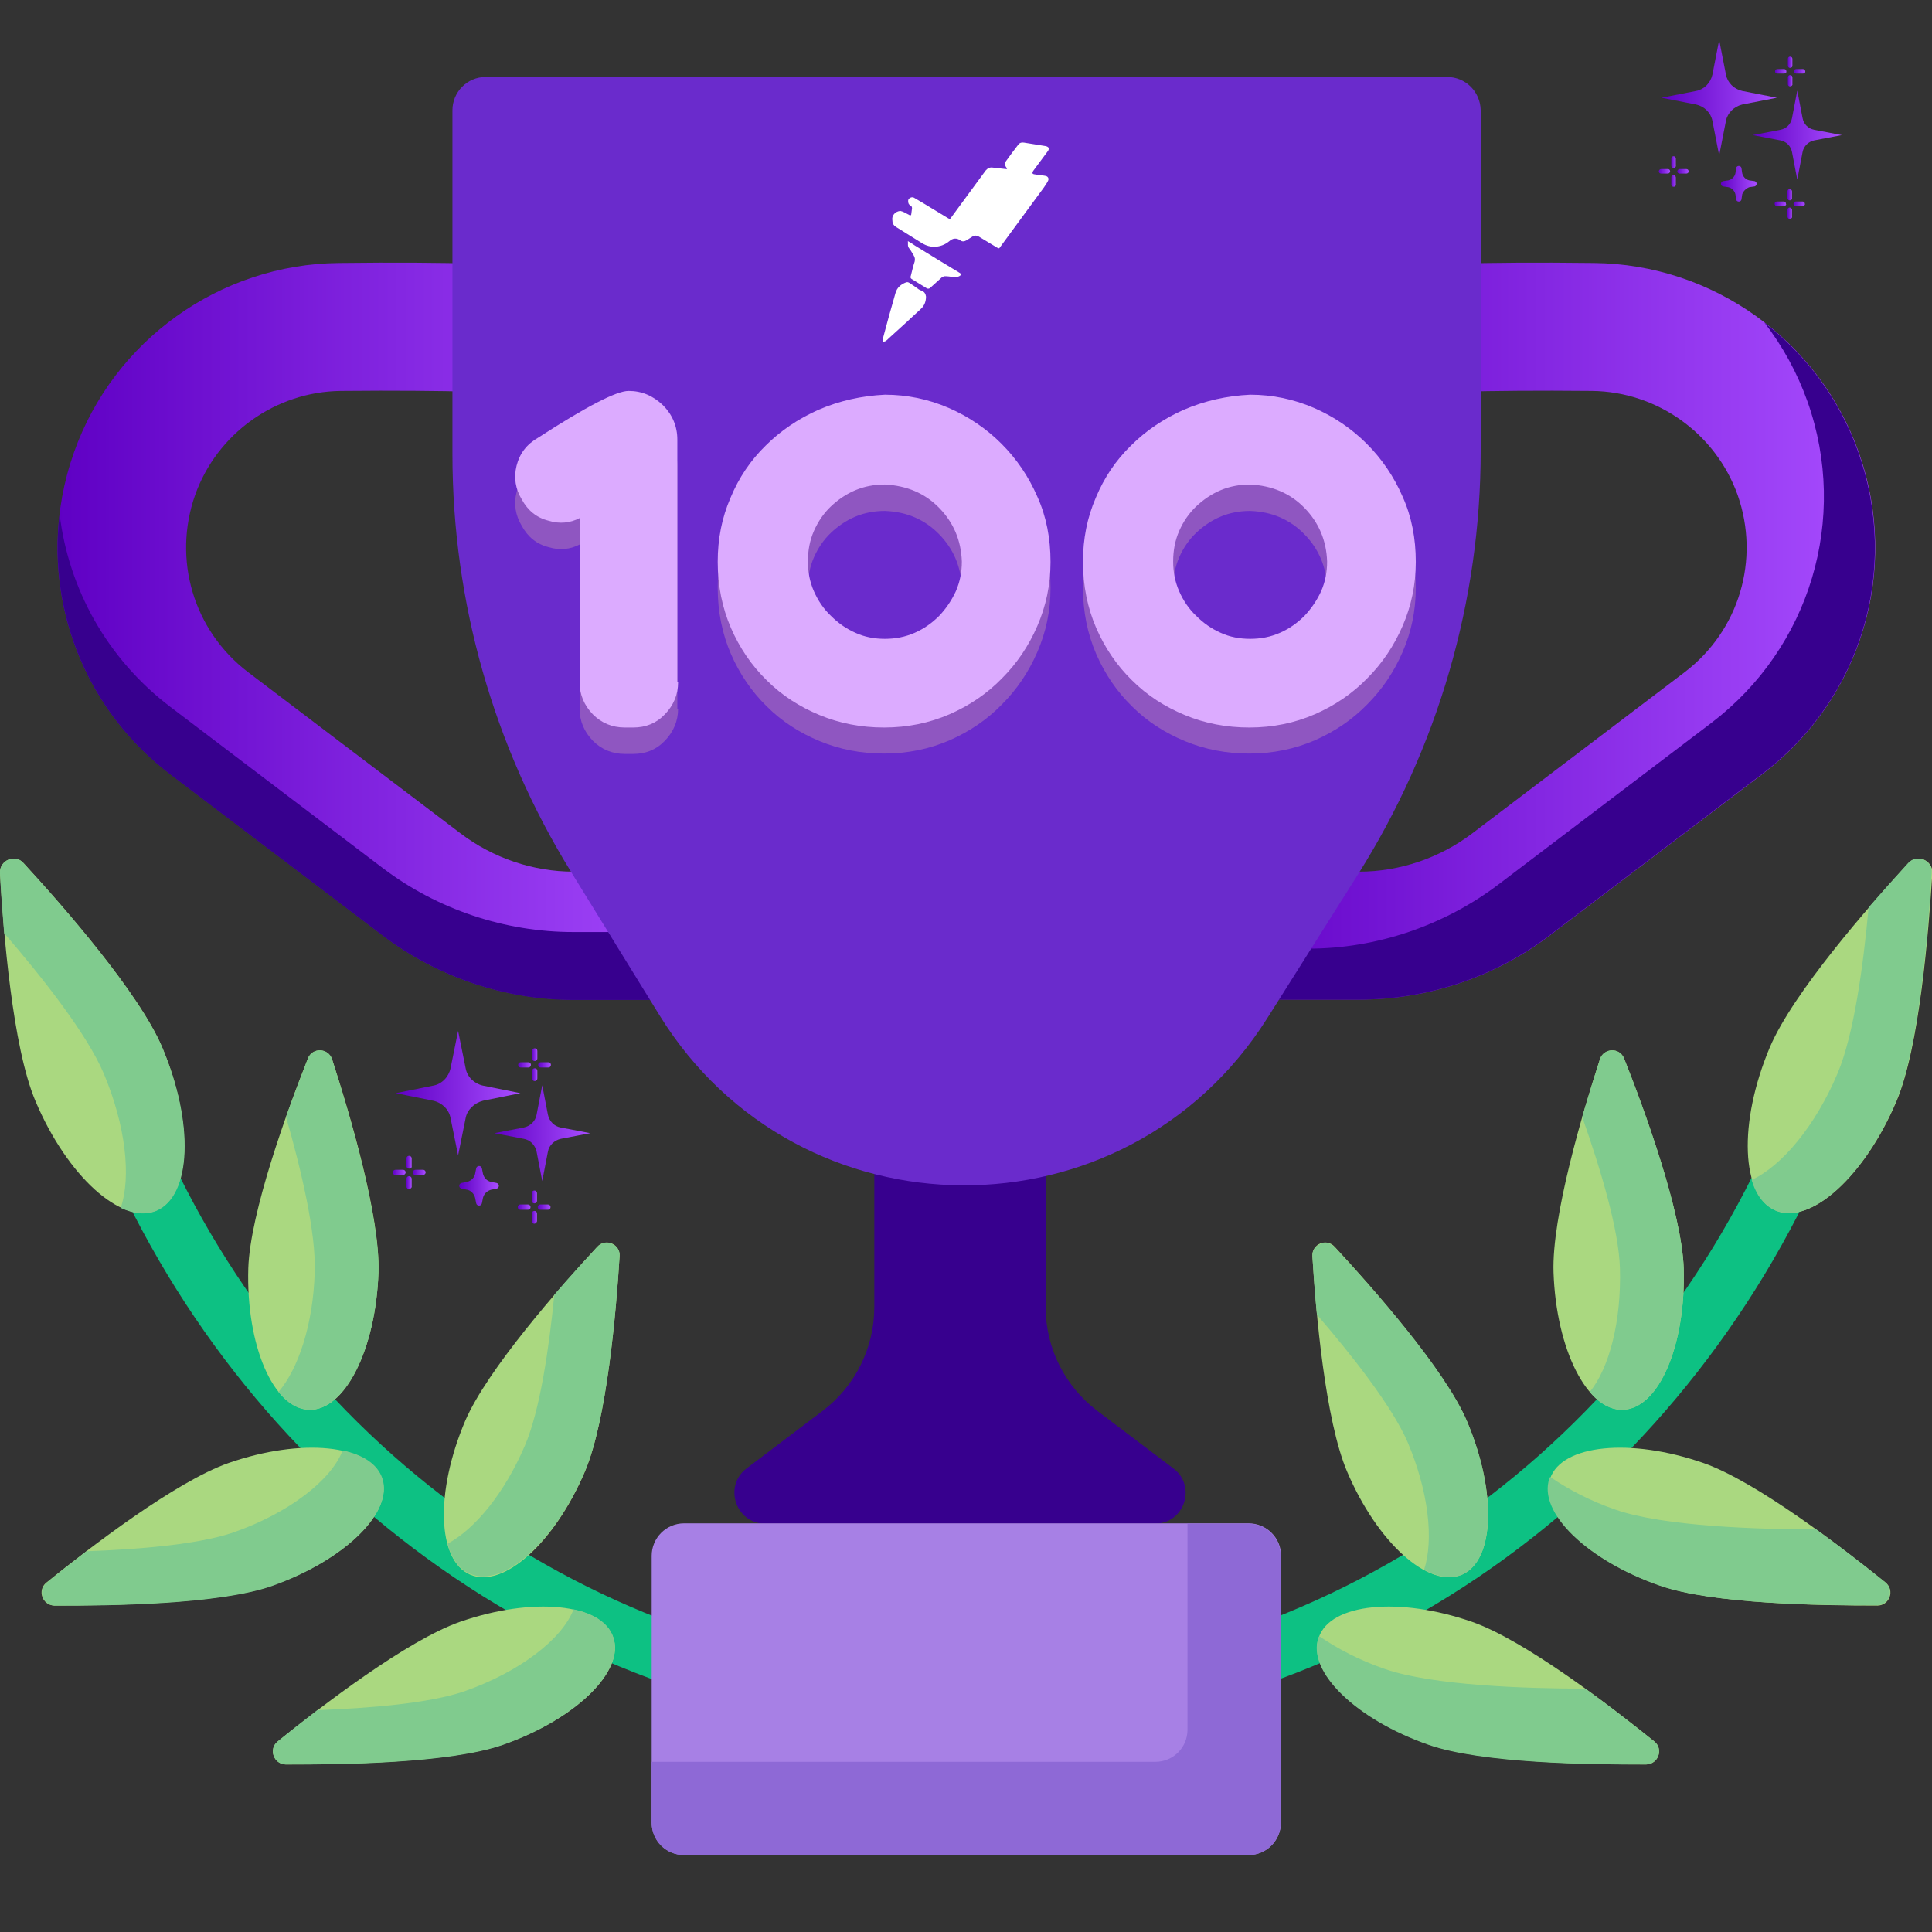 <?xml version="1.0" encoding="utf-8"?>
<!-- Generator: Adobe Illustrator 24.1.1, SVG Export Plug-In . SVG Version: 6.00 Build 0)  -->
<svg version="1.1" id="Capa_1" xmlns="http://www.w3.org/2000/svg" xmlns:xlink="http://www.w3.org/1999/xlink" x="0px" y="0px"
	 viewBox="0 0 512 512" style="enable-background:new 0 0 512 512;" xml:space="preserve">
<rect x="0" y="0" width="512" height="512" fill="#333333" stroke="none"/>
<style type="text/css">
	.st0{fill:url(#SVGID_1_);}
	.st1{fill:#37008E;}
	.st2{fill:url(#SVGID_2_);}
	.st3{fill:#6A2BCC;}
	.st4{fill:#0DC183;}
	.st5{fill:#AAD880;}
	.st6{fill:#80CB8E;}
	.st7{fill:#A780E5;}
	.st8{fill:#8E69D6;}
	.st9{fill:url(#SVGID_3_);}
	.st10{fill:url(#SVGID_4_);}
	.st11{fill:url(#SVGID_5_);}
	.st12{fill:url(#SVGID_6_);}
	.st13{fill:url(#SVGID_7_);}
	.st14{fill:url(#SVGID_8_);}
	.st15{fill:url(#SVGID_9_);}
	.st16{fill:url(#SVGID_10_);}
	.st17{fill:url(#SVGID_11_);}
	.st18{fill:url(#SVGID_12_);}
	.st19{fill:url(#SVGID_13_);}
	.st20{fill:url(#SVGID_14_);}
	.st21{fill:url(#SVGID_15_);}
	.st22{fill:url(#SVGID_16_);}
	.st23{fill:url(#SVGID_17_);}
	.st24{fill:url(#SVGID_18_);}
	.st25{fill:url(#SVGID_19_);}
	.st26{fill:url(#SVGID_20_);}
	.st27{fill:url(#SVGID_21_);}
	.st28{fill:url(#SVGID_22_);}
	.st29{fill:url(#SVGID_23_);}
	.st30{fill:url(#SVGID_24_);}
	.st31{fill:url(#SVGID_25_);}
	.st32{fill:url(#SVGID_26_);}
	.st33{fill:url(#SVGID_27_);}
	.st34{fill:url(#SVGID_28_);}
	.st35{fill:url(#SVGID_29_);}
	.st36{fill:url(#SVGID_30_);}
	.st37{fill:url(#SVGID_31_);}
	.st38{fill:url(#SVGID_32_);}
	.st39{enable-background:new    ;}
	.st40{fill:#8F56C1;}
	.st41{fill:#DCABFF;}
	.st42{fill:#FFFFFF;}
</style>
<g>
	<g>
		<g>
			<g>
				<linearGradient id="SVGID_1_" gradientUnits="userSpaceOnUse" x1="15.251" y1="167.247" x2="194.999" y2="167.247">
					<stop  offset="0" style="stop-color:#5F00C4"/>
					<stop  offset="1" style="stop-color:#A84DFF"/>
				</linearGradient>
				<path class="st0" d="M195,264.9h-43.1c-18.1,0-36-6-50.4-17l-56.4-42.8C18.9,185.2,8.6,151,19.6,119.9
					c10.5-29.7,38.7-49.9,70.2-50.2c30.8-0.4,48.2,0.6,49,0.6l-1.9,33.9c-0.2,0-17.2-0.9-46.6-0.6c-17.3,0.2-32.8,11.3-38.6,27.6
					c-6,17.1-0.4,35.9,14,46.9l56.4,42.8c8.6,6.5,19.2,10.1,29.9,10.1H195L195,264.9L195,264.9z"/>
			</g>
		</g>
	</g>
	<g>
		<g>
			<g>
				<path class="st1" d="M101.5,230.1l-56.4-42.8c-16.7-12.7-26.9-31.2-29.3-51c-3.1,26.1,7.6,52.4,29.3,68.9l56.4,42.8
					c14.4,10.9,32.3,17,50.4,17H195V247h-43.1C133.8,247,115.9,241,101.5,230.1L101.5,230.1z"/>
			</g>
		</g>
	</g>
	<g>
		<g>
			<linearGradient id="SVGID_2_" gradientUnits="userSpaceOnUse" x1="317.158" y1="167.247" x2="496.906" y2="167.247">
				<stop  offset="0" style="stop-color:#5F00C4"/>
				<stop  offset="1" style="stop-color:#A84DFF"/>
			</linearGradient>
			<path class="st2" d="M317.2,264.9h43.1c18.1,0,36-6,50.4-17l56.4-42.8c26.2-19.9,36.5-54.1,25.5-85.2
				c-10.5-29.7-38.7-49.9-70.2-50.2c-30.8-0.4-48.2,0.6-49,0.6l1.9,33.9c0.2,0,17.2-0.9,46.6-0.6c17.3,0.2,32.8,11.3,38.6,27.6
				c6,17.1,0.4,35.9-14,46.9l-56.4,42.8c-8.6,6.5-19.2,10.1-29.9,10.1h-43.1L317.2,264.9L317.2,264.9z"/>
		</g>
	</g>
	<g>
		<g>
			<g>
				<path class="st1" d="M492.5,119.9c-4.9-13.9-13.7-25.7-24.9-34.4c4.8,6.2,8.7,13.3,11.4,20.9c11,31,0.7,65.3-25.5,85.2
					l-56.4,42.8c-14.4,10.9-32.3,17-50.4,17h-29.6v13.5h43.1c18.1,0,36-6,50.4-17l56.4-42.8C493.3,185.2,503.5,151,492.5,119.9
					L492.5,119.9z"/>
			</g>
		</g>
	</g>
	<path class="st1" d="M314.2,395.2c-0.1-2.2-1.1-4.5-3.3-6.1l-20.1-15.2c-8.6-6.5-13.7-16.7-13.7-27.5v-67.5h-23.5h-21.9v67.5
		c0,10.8-5.1,21-13.7,27.5l-20.1,15.2c-6.3,4.7-2.9,14.7,4.9,14.7h79.5H306h0C311.2,403.8,314.4,399.5,314.2,395.2z"/>
	<g>
		<g>
			<path class="st3" d="M383.5,20.4H128.7c-4.9,0-8.8,4-8.8,8.8v91.2c0,39.1,10.9,77.4,31.4,110.6l23.5,38.1
				c36.9,59.7,123.5,60.1,161,0.8l24.1-38.2c21.2-33.6,32.5-72.5,32.5-112.3V29.2C392.3,24.3,388.4,20.4,383.5,20.4L383.5,20.4z"/>
		</g>
	</g>
	<g>
		<g>
			<path class="st4" d="M256,459.8c-48.4,0-95.3-14.4-135.7-41.8c-39.3-26.6-70.6-63.9-90.6-108.1c-1.8-3.9,0-8.4,3.8-10.2
				c3.9-1.8,8.4,0,10.2,3.8c38.7,85.5,122,140.8,212.3,140.8s173.6-55.3,212.3-140.8c1.8-3.9,6.3-5.6,10.2-3.8s5.6,6.3,3.8,10.2
				c-20,44.1-51.3,81.5-90.6,108.1C351.3,445.3,304.4,459.8,256,459.8z"/>
		</g>
		<g>
			<path class="st5" d="M502.6,291.8c-8.4,19.9-22.8,32.9-32,29s-10-23.2-1.6-43.2c6.1-14.4,26.2-37.4,36.8-48.9
				c2.3-2.5,6.4-0.7,6.3,2.6C511.1,247,508.7,277.4,502.6,291.8L502.6,291.8z"/>
		</g>
		<g>
			<path class="st6" d="M505.7,228.7c-2.9,3.2-6.6,7.3-10.5,11.8c-1.4,15.4-3.9,33.7-8.2,43.9c-5.9,14-14.8,24.6-22.8,28.3
				c1.2,4,3.3,6.8,6.3,8.1c9.3,3.9,23.6-9,32-29c6.1-14.4,8.5-44.8,9.4-60.5C512.2,228,508,226.2,505.7,228.7L505.7,228.7z"/>
		</g>
		<g>
			<path class="st5" d="M446.2,336.1c0.6,20.4-6.6,37.2-16.1,37.5s-17.7-16-18.4-36.4c-0.5-14.8,7.7-42.4,12.3-56.5
				c1-3,5.2-3.2,6.4-0.2C435.9,294.3,445.7,321.3,446.2,336.1L446.2,336.1z"/>
		</g>
		<g>
			<path class="st5" d="M388.7,376.5c8,18.8,7.5,37-1.3,40.8S365,408.8,357,390c-5.8-13.6-8.3-42.3-9.2-57.1
				c-0.2-3.2,3.7-4.9,5.9-2.5C363.8,341.3,382.8,362.9,388.7,376.5L388.7,376.5z"/>
		</g>
		<g>
			<path class="st6" d="M388.7,376.5c-5.8-13.6-24.9-35.2-35-46c-2.2-2.3-6.1-0.7-5.9,2.5c0.3,4.2,0.6,9.6,1.2,15.4
				c9.4,10.9,19.9,24.3,24,33.7c5.6,13.1,7,26,4.4,33.9c3.6,2,7.1,2.5,10.1,1.3C396.1,413.5,396.7,395.2,388.7,376.5z"/>
		</g>
		<g>
			<path class="st5" d="M440,420.2c-19.3-6.7-32.4-19.5-29.2-28.4c3.1-9,21.3-10.8,40.6-4.1c14,4.9,36.8,22.4,48.3,31.7
				c2.5,2,1.1,6-2.1,6.1C482.7,425.5,453.9,425.1,440,420.2L440,420.2z"/>
		</g>
		<g>
			<path class="st5" d="M378.7,462.3c-19.3-6.7-32.4-19.5-29.2-28.4c3.1-9,21.3-10.8,40.6-4.1c14,4.9,36.8,22.4,48.3,31.7
				c2.5,2,1.1,6-2.1,6.1C421.5,467.6,392.7,467.2,378.7,462.3L378.7,462.3z"/>
		</g>
		<g>
			<path class="st6" d="M499.6,419.3c-4.7-3.8-11.2-8.9-18.3-14c-15.6,0-40.4-0.8-53.1-5.2c-6.7-2.3-12.6-5.4-17.4-8.7
				c0,0.1-0.1,0.2-0.2,0.4c-3.1,9,10,21.7,29.2,28.4c14,4.9,42.8,5.3,57.6,5.2C500.7,425.4,502.1,421.4,499.6,419.3L499.6,419.3z"/>
		</g>
		<g>
			<path class="st6" d="M438.4,461.5c-4.7-3.8-11.2-8.9-18.3-14c-15.6,0-40.4-0.8-53.1-5.2c-6.7-2.3-12.6-5.4-17.4-8.7
				c0,0.1-0.1,0.2-0.2,0.4c-3.1,9,10,21.7,29.2,28.4c14,4.9,42.8,5.3,57.6,5.2C439.5,467.5,440.9,463.5,438.4,461.5L438.4,461.5z"/>
		</g>
		<g>
			<path class="st5" d="M9.4,291.8c8.4,19.9,22.8,32.9,32,29s10-23.2,1.6-43.2c-6.1-14.4-26.2-37.4-36.8-48.9
				C4,226.2-0.2,228,0,231.4C0.9,247,3.3,277.4,9.4,291.8z"/>
		</g>
		<g>
			<path class="st6" d="M43,277.6c-6.1-14.4-26.2-37.4-36.8-48.9C4,226.2-0.2,228,0,231.4c0.2,4.4,0.6,9.9,1.1,15.9
				c10.2,11.8,22,26.8,26.4,37.2c5.8,13.8,7.3,27.3,4.5,35.6c3.4,1.6,6.6,1.9,9.4,0.8C50.8,316.9,51.5,297.6,43,277.6z"/>
		</g>
		<g>
			<path class="st5" d="M65.8,336.1c-0.6,20.4,6.6,37.2,16.1,37.5s17.7-16,18.4-36.4c0.5-14.8-7.7-42.4-12.3-56.5
				c-1-3-5.2-3.2-6.4-0.2C76.1,294.3,66.3,321.3,65.8,336.1L65.8,336.1z"/>
		</g>
		<g>
			<path class="st6" d="M446.2,336.1c-0.5-14.8-10.3-41.8-15.8-55.6c-1.2-3-5.4-2.8-6.4,0.2c-1.3,4.1-3,9.5-4.7,15.3
				c4.8,13.6,9.7,29.8,10,40.1c0.4,14-2.8,26.4-8,32.8c2.6,3.1,5.6,4.8,8.8,4.7C439.6,373.3,446.8,356.5,446.2,336.1L446.2,336.1z"
				/>
		</g>
		<g>
			<path class="st6" d="M88,280.7c-1-3-5.2-3.2-6.4-0.2c-1.6,4.2-3.7,9.6-5.8,15.5c4,13.9,8,30.8,7.6,41.2
				c-0.4,13.7-4.3,25.5-9.6,31.7c2.3,2.9,5.1,4.6,8.1,4.7c9.5,0.3,17.7-16,18.4-36.4C100.7,322.4,92.5,294.8,88,280.7z"/>
		</g>
		<g>
			<path class="st5" d="M123.3,376.5c-8,18.8-7.5,37,1.3,40.8S147,408.8,155,390c5.8-13.6,8.3-42.3,9.2-57.1
				c0.2-3.2-3.7-4.9-5.9-2.5C148.2,341.3,129.2,362.9,123.3,376.5L123.3,376.5z"/>
		</g>
		<g>
			<path class="st6" d="M158.3,330.4c-3.1,3.4-7.2,7.8-11.4,12.7c-1.4,14.2-3.8,30.7-7.8,40c-5.4,12.6-13.2,22.1-20.5,26
				c1.1,3.9,3.1,6.8,6,8c8.8,3.7,22.4-8.4,30.4-27.2c5.8-13.6,8.3-42.3,9.2-57.1C164.4,329.8,160.5,328.1,158.3,330.4L158.3,330.4z"
				/>
		</g>
		<g>
			<path class="st5" d="M72,420.2c19.3-6.7,32.4-19.5,29.2-28.4c-3.1-9-21.3-10.8-40.6-4.1c-14,4.9-36.8,22.4-48.3,31.7
				c-2.5,2-1.1,6,2.1,6.1C29.3,425.5,58.1,425.1,72,420.2z"/>
		</g>
		<g>
			<path class="st5" d="M133.3,462.3c19.3-6.7,32.4-19.5,29.2-28.4c-3.1-9-21.3-10.8-40.6-4.1c-14,4.9-36.8,22.4-48.3,31.7
				c-2.5,2-1.1,6,2.1,6.1C90.5,467.6,119.3,467.2,133.3,462.3z"/>
		</g>
		<g>
			<path class="st6" d="M101.3,391.7c-1.3-3.7-5.1-6.2-10.5-7.3c-3,7.8-14.1,16.5-28.9,21.7c-9.3,3.2-25.1,4.5-39,5
				c-4,3.1-7.6,5.9-10.5,8.3c-2.5,2-1.1,6,2.1,6.1c14.8,0.1,43.6-0.3,57.6-5.2C91.3,413.5,104.4,400.7,101.3,391.7z"/>
		</g>
		<g>
			<path class="st6" d="M162.5,433.8c-1.3-3.7-5.1-6.2-10.5-7.3c-3,7.8-14.1,16.5-28.9,21.7c-9.3,3.2-25.1,4.5-39,5
				c-4,3.1-7.6,5.9-10.5,8.3c-2.5,2-1.1,6,2.1,6.1c14.8,0.1,43.6-0.3,57.6-5.2C152.6,455.6,165.7,442.8,162.5,433.8z"/>
		</g>
	</g>
	<g>
		<g>
			<path class="st7" d="M330.9,491.6H181.3c-4.7,0-8.6-3.8-8.6-8.6v-70.7c0-4.7,3.8-8.6,8.6-8.6h149.6c4.7,0,8.6,3.8,8.6,8.6v70.7
				C339.4,487.8,335.6,491.6,330.9,491.6z"/>
		</g>
	</g>
	<g>
		<g>
			<path class="st8" d="M330.9,403.8h-16.2v54.6c0,4.7-3.8,8.5-8.5,8.5H172.7v16.2c0,4.7,3.8,8.5,8.5,8.5h149.7
				c4.7,0,8.5-3.8,8.5-8.5v-70.8C339.4,407.6,335.6,403.8,330.9,403.8L330.9,403.8z"/>
		</g>
	</g>
</g>
<linearGradient id="SVGID_3_" gradientUnits="userSpaceOnUse" x1="456.055" y1="48.726" x2="465.53" y2="48.726">
	<stop  offset="0" style="stop-color:#5F00C4"/>
	<stop  offset="1" style="stop-color:#A84DFF"/>
</linearGradient>
<path class="st9" d="M463.6,49.6l1.4-0.2c0.7-0.2,0.7-1.2,0-1.4l-1.4-0.2c-1-0.2-1.7-1-1.9-1.9l-0.2-1.4c-0.2-0.7-1.2-0.7-1.4,0
	l-0.2,1.4c-0.2,1-1,1.7-1.9,1.9l-1.4,0.2c-0.7,0.2-0.7,1.2,0,1.4l1.4,0.2c1,0.2,1.7,1,1.9,1.9l0.2,1.4c0.2,0.7,1.2,0.7,1.4,0
	l0.2-1.4C462,50.6,462.8,49.9,463.6,49.6z"/>
<g>
	<g>
		<linearGradient id="SVGID_4_" gradientUnits="userSpaceOnUse" x1="473.706" y1="51.525" x2="474.986" y2="51.525">
			<stop  offset="0" style="stop-color:#5F00C4"/>
			<stop  offset="1" style="stop-color:#A84DFF"/>
		</linearGradient>
		<path class="st10" d="M474.3,53.1c-0.4,0-0.6-0.3-0.6-0.6v-1.8c0-0.4,0.3-0.6,0.6-0.6c0.3,0,0.6,0.3,0.6,0.6v1.8
			C475,52.8,474.7,53.1,474.3,53.1z"/>
		<linearGradient id="SVGID_5_" gradientUnits="userSpaceOnUse" x1="473.706" y1="56.402" x2="474.986" y2="56.402">
			<stop  offset="0" style="stop-color:#5F00C4"/>
			<stop  offset="1" style="stop-color:#A84DFF"/>
		</linearGradient>
		<path class="st11" d="M474.3,58c-0.4,0-0.6-0.3-0.6-0.6v-1.8c0-0.4,0.3-0.6,0.6-0.6c0.3,0,0.6,0.3,0.6,0.6v1.8
			C475,57.7,474.7,58,474.3,58z"/>
		<linearGradient id="SVGID_6_" gradientUnits="userSpaceOnUse" x1="475.225" y1="53.963" x2="478.356" y2="53.963">
			<stop  offset="0" style="stop-color:#5F00C4"/>
			<stop  offset="1" style="stop-color:#A84DFF"/>
		</linearGradient>
		<path class="st12" d="M477.7,54.6h-1.8c-0.4,0-0.6-0.3-0.6-0.6c0-0.4,0.3-0.6,0.6-0.6h1.8c0.4,0,0.6,0.3,0.6,0.6
			C478.4,54.3,478.1,54.6,477.7,54.6z"/>
		<linearGradient id="SVGID_7_" gradientUnits="userSpaceOnUse" x1="470.268" y1="53.963" x2="473.399" y2="53.963">
			<stop  offset="0" style="stop-color:#5F00C4"/>
			<stop  offset="1" style="stop-color:#A84DFF"/>
		</linearGradient>
		<path class="st13" d="M472.7,54.6h-1.8c-0.4,0-0.6-0.3-0.6-0.6c0-0.4,0.3-0.6,0.6-0.6h1.8c0.4,0,0.6,0.3,0.6,0.6
			C473.5,54.3,473.1,54.6,472.7,54.6z"/>
		<linearGradient id="SVGID_8_" gradientUnits="userSpaceOnUse" x1="442.842" y1="42.969" x2="444.133" y2="42.969">
			<stop  offset="0" style="stop-color:#5F00C4"/>
			<stop  offset="1" style="stop-color:#A84DFF"/>
		</linearGradient>
		<path class="st14" d="M443.5,44.5c-0.4,0-0.6-0.3-0.6-0.6V42c0-0.4,0.3-0.6,0.6-0.6c0.3,0,0.6,0.3,0.6,0.6v1.8
			C444.2,44.2,443.9,44.5,443.5,44.5z"/>
		<linearGradient id="SVGID_9_" gradientUnits="userSpaceOnUse" x1="442.842" y1="47.926" x2="444.133" y2="47.926">
			<stop  offset="0" style="stop-color:#5F00C4"/>
			<stop  offset="1" style="stop-color:#A84DFF"/>
		</linearGradient>
		<path class="st15" d="M443.5,49.5c-0.4,0-0.6-0.3-0.6-0.6V47c0-0.4,0.3-0.6,0.6-0.6c0.3,0,0.6,0.3,0.6,0.6v1.8
			C444.2,49.2,443.9,49.5,443.5,49.5z"/>
		<linearGradient id="SVGID_10_" gradientUnits="userSpaceOnUse" x1="444.441" y1="45.408" x2="447.559" y2="45.408">
			<stop  offset="0" style="stop-color:#5F00C4"/>
			<stop  offset="1" style="stop-color:#A84DFF"/>
		</linearGradient>
		<path class="st16" d="M446.9,46h-1.8c-0.4,0-0.6-0.3-0.6-0.6c0-0.3,0.3-0.6,0.6-0.6h1.8c0.4,0,0.6,0.3,0.6,0.6
			C447.6,45.7,447.2,46,446.9,46z"/>
		<linearGradient id="SVGID_11_" gradientUnits="userSpaceOnUse" x1="439.483" y1="45.408" x2="442.602" y2="45.408">
			<stop  offset="0" style="stop-color:#5F00C4"/>
			<stop  offset="1" style="stop-color:#A84DFF"/>
		</linearGradient>
		<path class="st17" d="M442,46h-1.8c-0.4,0-0.6-0.3-0.6-0.6c0-0.3,0.3-0.6,0.6-0.6h1.8c0.4,0,0.6,0.3,0.6,0.6
			C442.6,45.7,442.3,46,442,46z"/>
		<linearGradient id="SVGID_12_" gradientUnits="userSpaceOnUse" x1="473.786" y1="16.422" x2="475.065" y2="16.422">
			<stop  offset="0" style="stop-color:#5F00C4"/>
			<stop  offset="1" style="stop-color:#A84DFF"/>
		</linearGradient>
		<path class="st18" d="M474.4,18c-0.4,0-0.6-0.3-0.6-0.6v-1.8c0-0.4,0.3-0.6,0.6-0.6c0.4,0,0.6,0.3,0.6,0.6v1.8
			C475.1,17.7,474.7,18,474.4,18z"/>
		<linearGradient id="SVGID_13_" gradientUnits="userSpaceOnUse" x1="473.786" y1="21.38" x2="475.065" y2="21.38">
			<stop  offset="0" style="stop-color:#5F00C4"/>
			<stop  offset="1" style="stop-color:#A84DFF"/>
		</linearGradient>
		<path class="st19" d="M474.4,22.9c-0.4,0-0.6-0.3-0.6-0.6v-1.8c0-0.4,0.3-0.6,0.6-0.6c0.4,0,0.6,0.3,0.6,0.6v1.8
			C475.1,22.6,474.7,22.9,474.4,22.9z"/>
		<linearGradient id="SVGID_14_" gradientUnits="userSpaceOnUse" x1="475.305" y1="18.861" x2="478.436" y2="18.861">
			<stop  offset="0" style="stop-color:#5F00C4"/>
			<stop  offset="1" style="stop-color:#A84DFF"/>
		</linearGradient>
		<path class="st20" d="M477.8,19.5h-1.8c-0.4,0-0.6-0.3-0.6-0.6c0-0.4,0.3-0.6,0.6-0.6h1.8c0.4,0,0.6,0.3,0.6,0.6
			C478.5,19.2,478.2,19.5,477.8,19.5z"/>
		<linearGradient id="SVGID_15_" gradientUnits="userSpaceOnUse" x1="470.348" y1="18.861" x2="473.479" y2="18.861">
			<stop  offset="0" style="stop-color:#5F00C4"/>
			<stop  offset="1" style="stop-color:#A84DFF"/>
		</linearGradient>
		<path class="st21" d="M472.8,19.5H471c-0.4,0-0.6-0.3-0.6-0.6c0-0.4,0.3-0.6,0.6-0.6h1.8c0.4,0,0.6,0.3,0.6,0.6
			C473.5,19.2,473.2,19.5,472.8,19.5z"/>
	</g>
</g>
<g>
	<g>
		<linearGradient id="SVGID_16_" gradientUnits="userSpaceOnUse" x1="440.203" y1="25.898" x2="470.908" y2="25.898">
			<stop  offset="0" style="stop-color:#5F00C4"/>
			<stop  offset="1" style="stop-color:#A84DFF"/>
		</linearGradient>
		<path class="st22" d="M461.7,27.7l9.2-1.8l-9.2-1.8c-2.2-0.5-3.9-2.2-4.3-4.3l-1.8-9.2l-1.8,9.2c-0.5,2.2-2.2,3.9-4.3,4.3
			l-9.2,1.8l9.2,1.8c2.2,0.5,3.9,2.2,4.3,4.3l1.8,9.2l1.8-9.2C457.8,29.9,459.6,28.2,461.7,27.7z"/>
		<linearGradient id="SVGID_17_" gradientUnits="userSpaceOnUse" x1="464.431" y1="35.733" x2="488.099" y2="35.733">
			<stop  offset="0" style="stop-color:#5F00C4"/>
			<stop  offset="1" style="stop-color:#A84DFF"/>
		</linearGradient>
		<path class="st23" d="M480.8,37.2l7.3-1.4l-7.3-1.4c-1.6-0.3-2.8-1.5-3.1-3.1l-1.4-7.3l-1.4,7.3c-0.3,1.6-1.5,2.8-3.1,3.1
			l-7.3,1.4l7.3,1.4c1.6,0.3,2.8,1.5,3.1,3.1l1.4,7.3l1.4-7.3C478,38.7,479.3,37.5,480.8,37.2z"/>
	</g>
</g>
<g>
	<linearGradient id="SVGID_18_" gradientUnits="userSpaceOnUse" x1="121.918" y1="314.323" x2="132.11" y2="314.323">
		<stop  offset="0" style="stop-color:#5F00C4"/>
		<stop  offset="1" style="stop-color:#A84DFF"/>
	</linearGradient>
	<path class="st24" d="M130.1,315.3l1.5-0.3c0.8-0.2,0.8-1.3,0-1.5l-1.5-0.3c-1-0.2-1.8-1-2.1-2.1l-0.3-1.5c-0.2-0.8-1.3-0.8-1.5,0
		l-0.3,1.5c-0.2,1-1,1.8-2.1,2.1l-1.5,0.3c-0.8,0.2-0.8,1.3,0,1.5l1.5,0.3c1,0.2,1.8,1,2.1,2.1l0.3,1.5c0.2,0.8,1.3,0.8,1.5,0
		l0.3-1.5C128.3,316.3,129.1,315.6,130.1,315.3z"/>
	<g>
		<g>
			<linearGradient id="SVGID_19_" gradientUnits="userSpaceOnUse" x1="140.904" y1="317.248" x2="142.28" y2="317.248">
				<stop  offset="0" style="stop-color:#5F00C4"/>
				<stop  offset="1" style="stop-color:#A84DFF"/>
			</linearGradient>
			<path class="st25" d="M141.6,318.9c-0.4,0-0.7-0.3-0.7-0.7v-2c0-0.4,0.3-0.7,0.7-0.7s0.7,0.3,0.7,0.7v2
				C142.3,318.7,141.9,318.9,141.6,318.9z"/>
			<linearGradient id="SVGID_20_" gradientUnits="userSpaceOnUse" x1="140.904" y1="322.58" x2="142.28" y2="322.58">
				<stop  offset="0" style="stop-color:#5F00C4"/>
				<stop  offset="1" style="stop-color:#A84DFF"/>
			</linearGradient>
			<path class="st26" d="M141.6,324.3c-0.4,0-0.7-0.3-0.7-0.7v-2c0-0.4,0.3-0.7,0.7-0.7s0.7,0.3,0.7,0.7v2
				C142.3,323.9,141.9,324.3,141.6,324.3z"/>
			<linearGradient id="SVGID_21_" gradientUnits="userSpaceOnUse" x1="142.538" y1="319.957" x2="145.893" y2="319.957">
				<stop  offset="0" style="stop-color:#5F00C4"/>
				<stop  offset="1" style="stop-color:#A84DFF"/>
			</linearGradient>
			<path class="st27" d="M145.2,320.6h-2c-0.4,0-0.7-0.3-0.7-0.7s0.3-0.7,0.7-0.7h2c0.4,0,0.7,0.3,0.7,0.7S145.6,320.6,145.2,320.6z
				"/>
			<linearGradient id="SVGID_22_" gradientUnits="userSpaceOnUse" x1="137.206" y1="319.957" x2="140.56" y2="319.957">
				<stop  offset="0" style="stop-color:#5F00C4"/>
				<stop  offset="1" style="stop-color:#A84DFF"/>
			</linearGradient>
			<path class="st28" d="M139.9,320.6h-2c-0.4,0-0.7-0.3-0.7-0.7s0.3-0.7,0.7-0.7h2c0.4,0,0.7,0.3,0.7,0.7S140.3,320.6,139.9,320.6z
				"/>
			<linearGradient id="SVGID_23_" gradientUnits="userSpaceOnUse" x1="107.705" y1="308.045" x2="109.094" y2="308.045">
				<stop  offset="0" style="stop-color:#5F00C4"/>
				<stop  offset="1" style="stop-color:#A84DFF"/>
			</linearGradient>
			<path class="st29" d="M108.4,309.7c-0.4,0-0.7-0.3-0.7-0.7v-2c0-0.4,0.3-0.7,0.7-0.7c0.4,0,0.7,0.3,0.7,0.7v2
				C109.2,309.5,108.8,309.7,108.4,309.7z"/>
			<linearGradient id="SVGID_24_" gradientUnits="userSpaceOnUse" x1="107.705" y1="313.377" x2="109.094" y2="313.377">
				<stop  offset="0" style="stop-color:#5F00C4"/>
				<stop  offset="1" style="stop-color:#A84DFF"/>
			</linearGradient>
			<path class="st30" d="M108.4,315.1c-0.4,0-0.7-0.3-0.7-0.7v-2c0-0.4,0.3-0.7,0.7-0.7c0.4,0,0.7,0.3,0.7,0.7v2
				C109.2,314.7,108.8,315.1,108.4,315.1z"/>
			<linearGradient id="SVGID_25_" gradientUnits="userSpaceOnUse" x1="109.425" y1="310.754" x2="112.779" y2="310.754">
				<stop  offset="0" style="stop-color:#5F00C4"/>
				<stop  offset="1" style="stop-color:#A84DFF"/>
			</linearGradient>
			<path class="st31" d="M112.1,311.4h-2c-0.4,0-0.7-0.3-0.7-0.7s0.3-0.7,0.7-0.7h2c0.4,0,0.7,0.3,0.7,0.7S112.4,311.4,112.1,311.4z
				"/>
			<linearGradient id="SVGID_26_" gradientUnits="userSpaceOnUse" x1="104.093" y1="310.754" x2="107.447" y2="310.754">
				<stop  offset="0" style="stop-color:#5F00C4"/>
				<stop  offset="1" style="stop-color:#A84DFF"/>
			</linearGradient>
			<path class="st32" d="M106.8,311.4h-2c-0.4,0-0.7-0.3-0.7-0.7s0.3-0.7,0.7-0.7h2c0.4,0,0.7,0.3,0.7,0.7S107.1,311.4,106.8,311.4z
				"/>
			<linearGradient id="SVGID_27_" gradientUnits="userSpaceOnUse" x1="140.99" y1="279.49" x2="142.366" y2="279.49">
				<stop  offset="0" style="stop-color:#5F00C4"/>
				<stop  offset="1" style="stop-color:#A84DFF"/>
			</linearGradient>
			<path class="st33" d="M141.7,281.2c-0.4,0-0.7-0.3-0.7-0.7v-2c0-0.4,0.3-0.7,0.7-0.7c0.4,0,0.7,0.3,0.7,0.7v2
				C142.4,280.9,142.1,281.2,141.7,281.2z"/>
			<linearGradient id="SVGID_28_" gradientUnits="userSpaceOnUse" x1="140.99" y1="284.822" x2="142.366" y2="284.822">
				<stop  offset="0" style="stop-color:#5F00C4"/>
				<stop  offset="1" style="stop-color:#A84DFF"/>
			</linearGradient>
			<path class="st34" d="M141.7,286.5c-0.4,0-0.7-0.3-0.7-0.7v-2c0-0.4,0.3-0.7,0.7-0.7c0.4,0,0.7,0.3,0.7,0.7v2
				C142.4,286.2,142.1,286.5,141.7,286.5z"/>
			<linearGradient id="SVGID_29_" gradientUnits="userSpaceOnUse" x1="142.624" y1="282.199" x2="145.978" y2="282.199">
				<stop  offset="0" style="stop-color:#5F00C4"/>
				<stop  offset="1" style="stop-color:#A84DFF"/>
			</linearGradient>
			<path class="st35" d="M145.3,282.9h-2c-0.4,0-0.7-0.3-0.7-0.7s0.3-0.7,0.7-0.7h2c0.4,0,0.7,0.3,0.7,0.7S145.7,282.9,145.3,282.9z
				"/>
			<linearGradient id="SVGID_30_" gradientUnits="userSpaceOnUse" x1="137.292" y1="282.199" x2="140.646" y2="282.199">
				<stop  offset="0" style="stop-color:#5F00C4"/>
				<stop  offset="1" style="stop-color:#A84DFF"/>
			</linearGradient>
			<path class="st36" d="M140,282.9h-2c-0.4,0-0.7-0.3-0.7-0.7s0.3-0.7,0.7-0.7h2c0.4,0,0.7,0.3,0.7,0.7S140.4,282.9,140,282.9z"/>
		</g>
	</g>
	<g>
		<g>
			<linearGradient id="SVGID_31_" gradientUnits="userSpaceOnUse" x1="104.867" y1="289.768" x2="137.894" y2="289.768">
				<stop  offset="0" style="stop-color:#5F00C4"/>
				<stop  offset="1" style="stop-color:#A84DFF"/>
			</linearGradient>
			<path class="st37" d="M128,291.7l9.9-2l-9.9-2c-2.3-0.5-4.2-2.3-4.6-4.6l-2-9.9l-2,9.9c-0.5,2.3-2.3,4.2-4.6,4.6l-9.9,2l9.9,2
				c2.3,0.5,4.2,2.3,4.6,4.6l2,9.9l2-9.9C123.8,294.1,125.7,292.3,128,291.7z"/>
			<linearGradient id="SVGID_32_" gradientUnits="userSpaceOnUse" x1="130.927" y1="300.261" x2="156.386" y2="300.261">
				<stop  offset="0" style="stop-color:#5F00C4"/>
				<stop  offset="1" style="stop-color:#A84DFF"/>
			</linearGradient>
			<path class="st38" d="M148.6,301.8l7.8-1.5l-7.8-1.5c-1.7-0.3-3-1.6-3.4-3.4l-1.5-7.8l-1.5,7.8c-0.3,1.7-1.6,3-3.4,3.4l-7.8,1.5
				l7.8,1.5c1.7,0.3,3,1.6,3.4,3.4l1.5,7.8l1.5-7.8C145.5,303.5,146.9,302.2,148.6,301.8z"/>
		</g>
	</g>
</g>
<g>
	<g class="st39">
		<path class="st40" d="M179.7,187.8c0,3.3-1.2,6.1-3.5,8.5c-2.3,2.4-5.1,3.5-8.4,3.5h-2.2c-3.4,0-6.2-1.2-8.5-3.5
			c-2.3-2.4-3.5-5.2-3.5-8.5v-43.5c-2.5,1.3-5.3,1.6-8.2,0.7c-3.2-0.8-5.5-2.7-7.1-5.6c-1.7-2.8-2.2-5.8-1.4-9
			c0.8-3.2,2.7-5.7,5.7-7.4c12.7-8.2,20.7-12.4,24-12.4c3.5,0,6.5,1.3,9.1,3.8c2.5,2.5,3.8,5.6,3.8,9.1V187.8z"/>
		<path class="st40" d="M234.5,111.5c5.9,0,11.6,1.2,16.9,3.5c5.3,2.3,10,5.5,14,9.5c4,4,7.2,8.7,9.5,14c2.4,5.3,3.5,11.1,3.5,17.3
			c0,6.1-1.2,11.7-3.5,17c-2.3,5.3-5.4,9.9-9.4,13.9c-3.9,4-8.6,7.2-13.9,9.5c-5.3,2.3-11.1,3.5-17.3,3.5c-6.1,0-11.8-1.1-17.1-3.3
			c-5.3-2.2-10-5.2-14-9.2c-4-3.9-7.2-8.6-9.5-13.9c-2.3-5.3-3.5-11.2-3.5-17.5c0-6.1,1.1-11.7,3.4-17c2.2-5.3,5.3-9.9,9.3-13.8
			c3.9-3.9,8.6-7.1,14-9.5C222.5,113.1,228.3,111.8,234.5,111.5z M234.5,135.4c-2.8,0-5.4,0.5-7.8,1.5c-2.4,1-4.6,2.5-6.5,4.3
			c-1.9,1.8-3.4,4-4.5,6.5c-1.1,2.5-1.6,5.2-1.6,8.1c0,2.8,0.5,5.4,1.6,7.9c1.1,2.5,2.6,4.7,4.5,6.5c1.9,1.9,4,3.4,6.5,4.5
			c2.4,1.1,5,1.6,7.8,1.6c2.8,0,5.4-0.5,7.9-1.6c2.5-1.1,4.6-2.6,6.5-4.5c1.8-1.9,3.3-4.1,4.4-6.5c1.1-2.5,1.6-5.1,1.6-7.9
			c-0.2-5.6-2.2-10.3-6-14.2C245.1,137.7,240.3,135.6,234.5,135.4z"/>
		<path class="st40" d="M331.3,111.5c5.9,0,11.6,1.2,16.9,3.5c5.3,2.3,10,5.5,14,9.5c4,4,7.2,8.7,9.5,14c2.4,5.3,3.5,11.1,3.5,17.3
			c0,6.1-1.2,11.7-3.5,17c-2.3,5.3-5.4,9.9-9.4,13.9c-3.9,4-8.6,7.2-13.9,9.5c-5.3,2.3-11.1,3.5-17.3,3.5c-6.1,0-11.8-1.1-17.1-3.3
			c-5.3-2.2-10-5.2-14-9.2c-4-3.9-7.2-8.6-9.5-13.9c-2.3-5.3-3.5-11.2-3.5-17.5c0-6.1,1.1-11.7,3.4-17c2.2-5.3,5.3-9.9,9.3-13.8
			c3.9-3.9,8.6-7.1,14-9.5C319.3,113.1,325.1,111.8,331.3,111.5z M331.3,135.4c-2.8,0-5.4,0.5-7.8,1.5c-2.4,1-4.6,2.5-6.5,4.3
			c-1.9,1.8-3.4,4-4.5,6.5c-1.1,2.5-1.6,5.2-1.6,8.1c0,2.8,0.5,5.4,1.6,7.9c1.1,2.5,2.6,4.7,4.5,6.5c1.9,1.9,4,3.4,6.5,4.5
			c2.4,1.1,5,1.6,7.8,1.6c2.8,0,5.4-0.5,7.9-1.6c2.5-1.1,4.6-2.6,6.5-4.5c1.8-1.9,3.3-4.1,4.4-6.5c1.1-2.5,1.6-5.1,1.6-7.9
			c-0.2-5.6-2.2-10.3-6-14.2C341.9,137.7,337.1,135.6,331.3,135.4z"/>
	</g>
	<g class="st39">
		<path class="st41" d="M179.7,180.8c0,3.3-1.2,6.1-3.5,8.5c-2.3,2.4-5.1,3.5-8.4,3.5h-2.2c-3.4,0-6.2-1.2-8.5-3.5
			c-2.3-2.4-3.5-5.2-3.5-8.5v-43.5c-2.5,1.3-5.3,1.6-8.2,0.7c-3.2-0.8-5.5-2.7-7.1-5.6c-1.7-2.8-2.2-5.8-1.4-9
			c0.8-3.2,2.7-5.7,5.7-7.4c12.7-8.2,20.7-12.4,24-12.4c3.5,0,6.5,1.3,9.1,3.8c2.5,2.5,3.8,5.6,3.8,9.1V180.8z"/>
		<path class="st41" d="M234.5,104.6c5.9,0,11.6,1.2,16.9,3.5c5.3,2.3,10,5.5,14,9.5c4,4,7.2,8.7,9.5,14c2.4,5.3,3.5,11.1,3.5,17.3
			c0,6.1-1.2,11.7-3.5,17c-2.3,5.3-5.4,9.9-9.4,13.9c-3.9,4-8.6,7.2-13.9,9.5c-5.3,2.3-11.1,3.5-17.3,3.5c-6.1,0-11.8-1.1-17.1-3.3
			c-5.3-2.2-10-5.2-14-9.2c-4-3.9-7.2-8.6-9.5-13.9c-2.3-5.3-3.5-11.2-3.5-17.5c0-6.1,1.1-11.7,3.4-17c2.2-5.3,5.3-9.9,9.3-13.8
			c3.9-3.9,8.6-7.1,14-9.5C222.5,106.2,228.3,104.9,234.5,104.6z M234.5,128.4c-2.8,0-5.4,0.5-7.8,1.5c-2.4,1-4.6,2.5-6.5,4.3
			c-1.9,1.8-3.4,4-4.5,6.5c-1.1,2.5-1.6,5.2-1.6,8.1c0,2.8,0.5,5.4,1.6,7.9c1.1,2.5,2.6,4.7,4.5,6.5c1.9,1.9,4,3.4,6.5,4.5
			c2.4,1.1,5,1.6,7.8,1.6c2.8,0,5.4-0.5,7.9-1.6c2.5-1.1,4.6-2.6,6.5-4.5c1.8-1.9,3.3-4.1,4.4-6.5c1.1-2.5,1.6-5.1,1.6-7.9
			c-0.2-5.6-2.2-10.3-6-14.2C245.1,130.7,240.3,128.7,234.5,128.4z"/>
		<path class="st41" d="M331.3,104.6c5.9,0,11.6,1.2,16.9,3.5c5.3,2.3,10,5.5,14,9.5c4,4,7.2,8.7,9.5,14c2.4,5.3,3.5,11.1,3.5,17.3
			c0,6.1-1.2,11.7-3.5,17c-2.3,5.3-5.4,9.9-9.4,13.9c-3.9,4-8.6,7.2-13.9,9.5c-5.3,2.3-11.1,3.5-17.3,3.5c-6.1,0-11.8-1.1-17.1-3.3
			c-5.3-2.2-10-5.2-14-9.2c-4-3.9-7.2-8.6-9.5-13.9c-2.3-5.3-3.5-11.2-3.5-17.5c0-6.1,1.1-11.7,3.4-17c2.2-5.3,5.3-9.9,9.3-13.8
			c3.9-3.9,8.6-7.1,14-9.5C319.3,106.2,325.1,104.9,331.3,104.6z M331.3,128.4c-2.8,0-5.4,0.5-7.8,1.5c-2.4,1-4.6,2.5-6.5,4.3
			c-1.9,1.8-3.4,4-4.5,6.5c-1.1,2.5-1.6,5.2-1.6,8.1c0,2.8,0.5,5.4,1.6,7.9c1.1,2.5,2.6,4.7,4.5,6.5c1.9,1.9,4,3.4,6.5,4.5
			c2.4,1.1,5,1.6,7.8,1.6c2.8,0,5.4-0.5,7.9-1.6c2.5-1.1,4.6-2.6,6.5-4.5c1.8-1.9,3.3-4.1,4.4-6.5c1.1-2.5,1.6-5.1,1.6-7.9
			c-0.2-5.6-2.2-10.3-6-14.2C341.9,130.7,337.1,128.7,331.3,128.4z"/>
	</g>
</g>
<g>
	<path class="st42" d="M238.6,55.9c0.4,0.1,0.7,0.2,1.1,0.4c0.4,0.2,0.9,0.5,1.3,0.7c0.3,0.1,0.5,0.1,0.5-0.3c0.1-0.5,0.1-1,0.2-1.5
		c0-0.3-0.1-0.6-0.4-0.7c-0.3-0.2-0.6-0.5-0.6-0.9c-0.1-0.5,0-0.9,0.4-1.1c0.4-0.3,0.9-0.3,1.3,0c0.9,0.5,1.8,1.1,2.7,1.6
		c2,1.2,4.1,2.5,6.1,3.7c0.5,0.3,0.6,0.3,0.9-0.2c3-4.1,6.1-8.3,9.1-12.4c0.5-0.6,1.1-0.9,1.8-0.8c1.2,0.1,2.3,0.3,3.5,0.4
		c0.1,0,0.3,0,0.4,0c-0.1-0.1-0.1-0.3-0.2-0.4c-0.4-0.5-0.5-1.2-0.1-1.7c1-1.4,2.1-2.9,3.2-4.3c0.4-0.6,1-0.7,1.6-0.6
		c1.9,0.3,3.8,0.6,5.6,0.9c0.2,0,0.4,0.1,0.6,0.2c0.4,0.2,0.4,0.6,0.2,1c-1.3,1.8-2.7,3.6-4,5.4c-0.1,0.2-0.2,0.4-0.2,0.6
		c0.1,0.2,0.4,0.3,0.6,0.3c0.9,0.2,1.8,0.2,2.8,0.4c0.7,0.1,1.1,0.7,0.7,1.4c-0.3,0.6-0.7,1.1-1,1.6c-3.9,5.3-7.7,10.5-11.6,15.8
		c-0.3,0.5-0.4,0.5-0.9,0.2c-1.6-1-3.2-1.9-4.8-2.9c-0.6-0.3-1.1-0.4-1.7,0c-0.5,0.3-1.1,0.7-1.6,1c-0.5,0.3-1.1,0.4-1.6,0
		c-1-0.7-2-0.6-2.9,0.2c-1.2,1-2.6,1.5-4.1,1.5c-1,0-2-0.3-2.9-0.8c-2.3-1.4-4.6-2.9-6.9-4.3c-0.7-0.4-1.2-0.9-1.2-1.8
		C236.2,57.1,237.3,56,238.6,55.9z"/>
	<path class="st42" d="M245.4,78.6c0,1.4-0.5,2.5-1.4,3.3c-2.8,2.6-5.6,5.2-8.4,7.7c-0.3,0.3-0.6,0.6-0.9,0.8
		c-0.2,0.1-0.4,0.1-0.7,0.2c0-0.2-0.1-0.4-0.1-0.6c1.1-4.1,2.2-8.2,3.4-12.3c0.4-1.5,1.5-2.4,2.9-2.9c0.4-0.1,0.7,0.1,1,0.3
		c0.8,0.5,1.6,1.1,2.3,1.6c0.2,0.1,0.4,0.2,0.6,0.3C245.1,77.3,245.3,78,245.4,78.6z"/>
	<path class="st42" d="M240.6,63.9c0.7,0.4,1.3,0.8,1.9,1.2c3.9,2.4,7.8,4.8,11.8,7.2c0.1,0,0.2,0.1,0.2,0.2c0.2,0.2,0.2,0.3,0,0.5
		c-0.6,0.5-1.3,0.4-2,0.4c-0.7-0.1-1.4-0.2-2.1-0.2c-0.3,0-0.6,0.2-0.8,0.3c-1,0.9-2,1.8-3,2.7c-0.3,0.3-0.6,0.4-1,0.2
		c-1.3-0.8-2.6-1.6-3.9-2.4c-0.4-0.2-0.5-0.5-0.3-1c0.3-1.2,0.6-2.5,1-3.7c0.1-0.5,0.1-1-0.2-1.5c-0.4-0.6-0.7-1.3-1.2-1.9
		C240.4,65.2,240.7,64.6,240.6,63.9z"/>
</g>
</svg>
